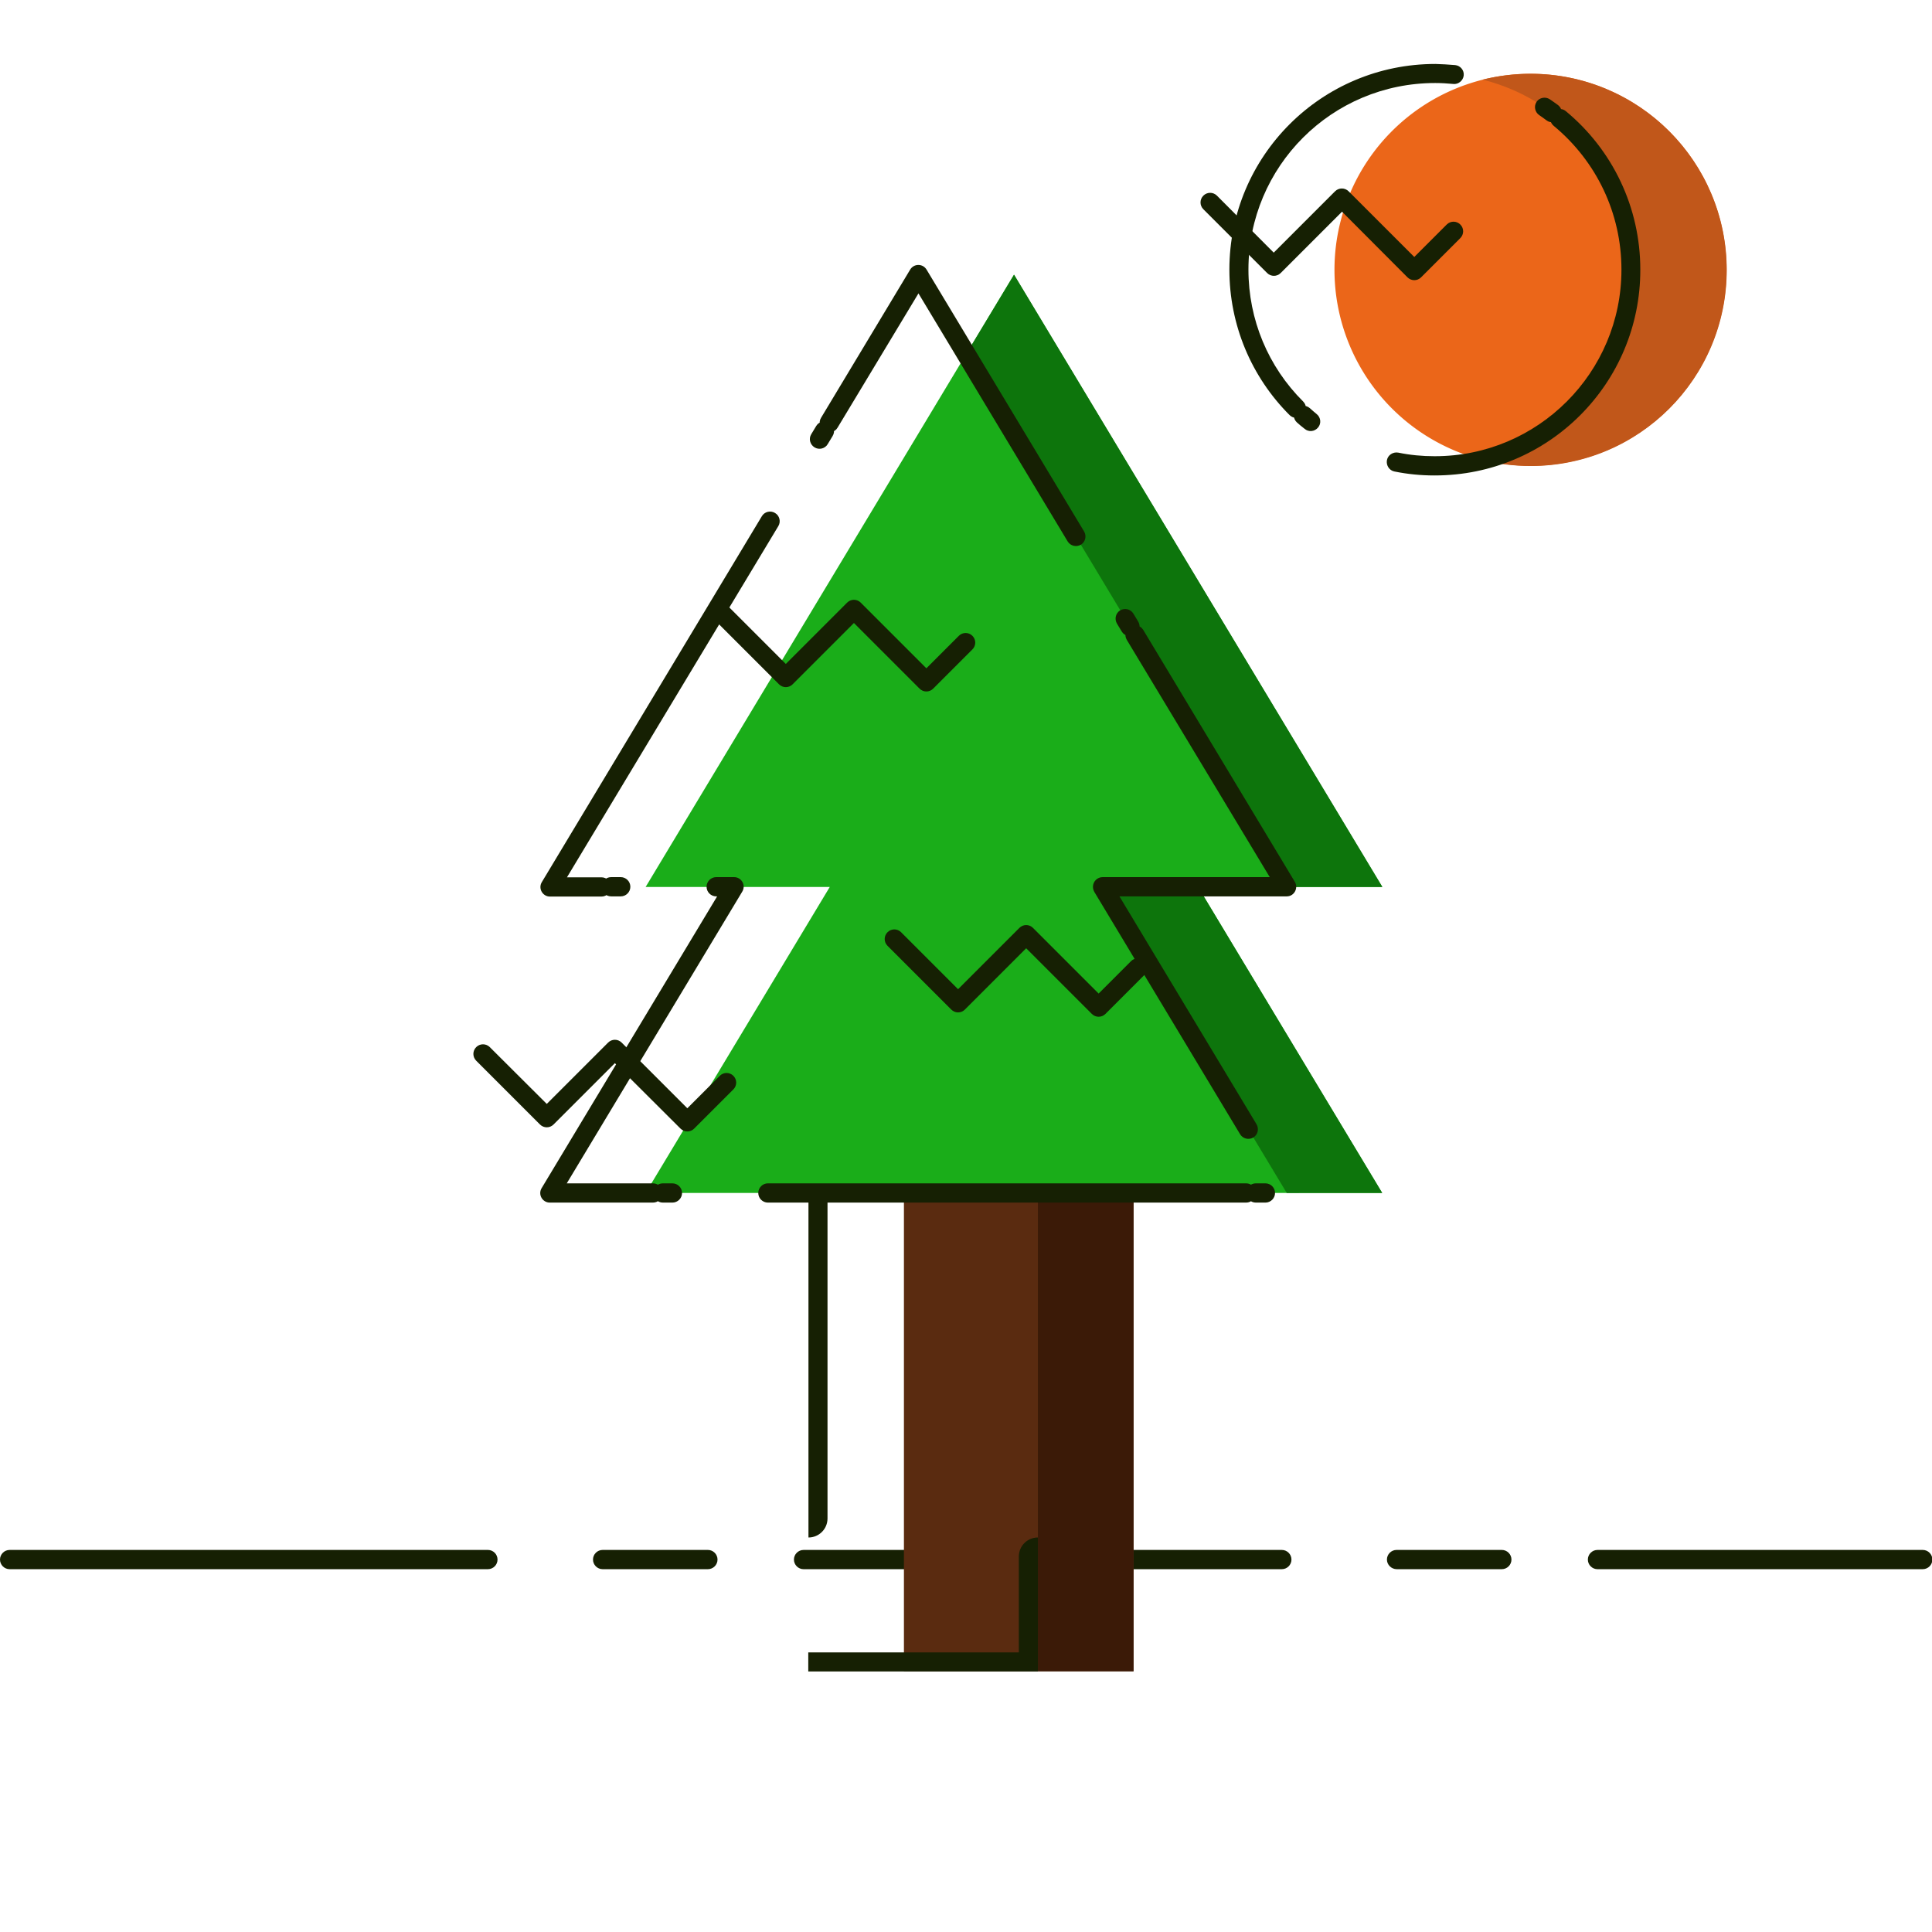 <?xml version="1.0" standalone="no"?><!DOCTYPE svg PUBLIC "-//W3C//DTD SVG 1.1//EN" "http://www.w3.org/Graphics/SVG/1.1/DTD/svg11.dtd"><svg t="1683473687842" class="icon" viewBox="0 0 1024 1024" version="1.1" xmlns="http://www.w3.org/2000/svg" p-id="3565" xmlns:xlink="http://www.w3.org/1999/xlink" width="200" height="200"><path d="M5.1 831.7h253.5c2.8 0 5.1-2.3 5.1-5.1s-2.3-5.1-5.1-5.1H5.1c-2.8 0-5.1 2.3-5.1 5.1s2.3 5.1 5.1 5.1z m314.3 0h55.8c2.8 0 5.1-2.3 5.1-5.1s-2.3-5.1-5.1-5.1h-55.8c-2.8 0-5.1 2.3-5.1 5.1s2.3 5.1 5.1 5.1z m106.5 0h253.5c2.8 0 5.1-2.3 5.1-5.1s-2.3-5.1-5.1-5.1H425.9c-2.8 0-5.1 2.3-5.1 5.1s2.3 5.1 5.1 5.1z m314.4 0H796c2.8 0 5.1-2.3 5.1-5.1s-2.3-5.1-5.1-5.1h-55.8c-2.8 0-5.1 2.3-5.1 5.1s2.4 5.1 5.2 5.1z m106.4 0h172.4c2.8 0 5.1-2.3 5.1-5.1s-2.3-5.1-5.1-5.1H846.7c-2.8 0-5.1 2.3-5.1 5.1s2.3 5.1 5.1 5.1z" fill="#162003" p-id="3566"></path><path d="M479.1 561.3h121.7v324.5H479.1z" fill="#5A2B10" p-id="3567"></path><path d="M514.6 561.3h86.2v324.5h-86.2 35.5V561.3h-35.5z" fill="#3B1A07" p-id="3568"></path><path d="M438.6 571.5c5.6 0 10.2-4.5 10.2-10.1h-20.3v253.5c5.6 0 10.1-4.5 10.1-10.1V571.5zM540 825c0-5.6 4.5-10.1 10.1-10.1v71H428.4v-10.1H540V825z" fill="#162003" p-id="3569"></path><path d="M635 470.1h97.6L537.4 145.6 342.2 470.1h97.6l-97.6 162.2h390.4L635 470.1z" fill="#1AAD19" p-id="3570"></path><path d="M512.1 187.7l25.4-42.1 195.2 324.5H635l97.6 162.2H512.1 682l-97.6-162.2H682L512.1 187.7z" fill="#0D750C" p-id="3571"></path><path d="M597.2 339.1c-1.4-2.4-0.7-5.5 1.7-7 2.4-1.4 5.5-0.7 7 1.7l80.4 133.6c2 3.4-0.4 7.7-4.3 7.7h-97.6c-2.8 0-5.1-2.3-5.1-5.1s2.3-5.1 5.1-5.1H673l-75.8-125.8z m6.1-9.6c1.4 2.4 0.7 5.5-1.7 7-2.4 1.4-5.5 0.7-7-1.7l-2.6-4.3c-1.4-2.4-0.7-5.5 1.7-7 2.4-1.4 5.5-0.7 7 1.7l2.6 4.3zM443.9 226.7c-1.4 2.4-4.6 3.2-7 1.7s-3.2-4.6-1.7-7l47.2-78.5c2-3.3 6.7-3.3 8.7 0l83.5 138.8c1.4 2.4 0.7 5.5-1.7 7-2.4 1.4-5.5 0.7-7-1.7l-79.1-131.5-42.9 71.2z m-11.3-0.9c1.4-2.4 4.6-3.2 7-1.7s3.2 4.6 1.7 7l-2.6 4.3c-1.4 2.4-4.6 3.2-7 1.7s-3.2-4.6-1.7-7l2.6-4.3zM300.5 465h18.3c2.8 0 5.1 2.3 5.1 5.1s-2.3 5.1-5.1 5.1h-27.3c-3.9 0-6.4-4.3-4.3-7.7l116.6-193.9c1.4-2.4 4.6-3.2 7-1.7 2.4 1.4 3.2 4.6 1.7 7L300.5 465z m23.4 10.1c-2.8 0-5.1-2.3-5.1-5.1s2.3-5.1 5.1-5.1h5.1c2.8 0 5.1 2.3 5.1 5.1s-2.3 5.1-5.1 5.1h-5.1z m55.7 0c-2.8 0-5.1-2.3-5.1-5.1s2.3-5.1 5.1-5.1h9.5c3.9 0 6.4 4.3 4.3 7.7l-93 154.6h45.7c2.8 0 5.1 2.3 5.1 5.1s-2.3 5.1-5.1 5.1h-54.7c-3.9 0-6.4-4.3-4.3-7.7l93-154.6h-0.5z m-28.3 162.3c-2.8 0-5.1-2.3-5.1-5.1s2.3-5.1 5.1-5.1h5.1c2.8 0 5.1 2.3 5.1 5.1s-2.3 5.1-5.1 5.1h-5.1z m55.7 0c-2.8 0-5.1-2.3-5.1-5.1s2.3-5.1 5.1-5.1h253.5c2.8 0 5.1 2.3 5.1 5.1s-2.3 5.1-5.1 5.1H407z m258.6 0c-2.8 0-5.1-2.3-5.1-5.1s2.3-5.1 5.1-5.1h5.1c2.8 0 5.1 2.3 5.1 5.1s-2.3 5.1-5.1 5.1h-5.1z m0.4-41.5c1.4 2.4 0.7 5.5-1.7 7-2.4 1.4-5.5 0.7-7-1.7L580 472.7c-1.4-2.4-0.7-5.5 1.7-7 2.4-1.4 5.5-0.7 7 1.7L666 595.9z" fill="#162003" p-id="3572"></path><path d="M811.2 143m-103.9 0a103.9 103.9 0 1 0 207.8 0 103.9 103.9 0 1 0-207.8 0Z" fill="#EB6619" p-id="3573"></path><path d="M785.9 243.9c8.1 2 16.6 3.1 25.4 3.1 57.4 0 103.9-46.5 103.9-103.9s-46.6-104-104-104c-8.7 0-17.2 1.1-25.4 3.1C831 53.5 864.5 94.4 864.5 143s-33.5 89.5-78.6 100.9z" fill="#C1571A" p-id="3574"></path><path d="M760.5 252c-2.8 0-5.1-2.3-5.1-5.1s2.3-5.1 5.1-5.1c54.6 0 98.9-44.3 98.9-98.9 0-29.9-13.3-57.5-35.9-76.2-2.2-1.8-2.5-5-0.7-7.1s5-2.5 7.1-0.7c24.9 20.6 39.5 51.1 39.5 84 0.1 60.3-48.7 109.1-108.9 109.1z m65.3-196.3c2.2 1.7 2.7 4.9 1 7.1s-4.9 2.7-7.1 1c-1.3-1-2.6-1.9-3.9-2.8-2.3-1.6-2.9-4.7-1.4-7s4.7-2.9 7-1.4c1.5 1 3 2.1 4.4 3.1z m-54.5-21.2c2.8 0.3 4.8 2.8 4.5 5.5s-2.8 4.8-5.5 4.5c-3.2-0.3-6.4-0.5-9.6-0.5-54.8 0-99 44.2-99 98.9 0 26.6 10.5 51.5 29 69.9 2 2 2 5.2 0 7.2s-5.2 2-7.2 0c-20.3-20.3-31.9-47.8-31.9-77.1 0-60.2 48.8-109 109.2-109 3.5 0.1 7 0.3 10.5 0.6z m-83.9 189.4c-2.1-1.9-2.2-5.1-0.4-7.2 1.9-2.1 5.1-2.2 7.2-0.4 1.2 1.1 2.4 2.1 3.7 3.2 2.2 1.8 2.5 5 0.7 7.1-1.8 2.2-5 2.5-7.1 0.7-1.4-1.1-2.8-2.2-4.1-3.4z m51.7 26c-2.7-0.5-4.5-3.2-4-6 0.5-2.7 3.2-4.5 6-4 6.3 1.3 12.7 1.9 19.2 1.9 2.8 0 5.1 2.3 5.1 5.1s-2.3 5.1-5.1 5.1c-7.3 0-14.3-0.7-21.2-2.1z" fill="#162003" p-id="3575"></path><path d="M746 147c2 2 5.2 2 7.2 0l20.8-20.8c2-2 2-5.2 0-7.2s-5.2-2-7.2 0l-17.2 17.2-34.8-34.8c-2-2-5.2-2-7.2 0l-32.5 32.5-30.1-30.2c-2-2-5.2-2-7.2 0s-2 5.2 0 7.2l33.8 33.8c2 2 5.2 2 7.2 0l32.5-32.5L746 147zM487.4 365c2 2 5.2 2 7.2 0l20.8-20.8c2-2 2-5.2 0-7.2s-5.2-2-7.2 0L491 354.2l-34.8-34.8c-2-2-5.2-2-7.2 0l-32.5 32.5-30.2-30.2c-2-2-5.2-2-7.2 0s-2 5.2 0 7.2l33.8 33.8c2 2 5.2 2 7.2 0l32.5-32.5 34.8 34.8zM360.7 598.2c2 2 5.2 2 7.2 0l20.8-20.8c2-2 2-5.2 0-7.2s-5.2-2-7.2 0l-17.2 17.2-34.8-34.8c-2-2-5.2-2-7.2 0l-32.5 32.5-30.2-30.1c-2-2-5.2-2-7.2 0s-2 5.2 0 7.2l33.8 33.8c2 2 5.2 2 7.2 0l32.5-32.5 34.8 34.7zM578.7 537.4c2 2 5.2 2 7.2 0l20.8-20.8c2-2 2-5.2 0-7.2s-5.2-2-7.2 0l-17.2 17.2-34.8-34.8c-2-2-5.2-2-7.2 0l-32.5 32.5-30.2-30.2c-2-2-5.2-2-7.2 0s-2 5.2 0 7.2l33.8 33.8c2 2 5.2 2 7.2 0l32.5-32.5 34.8 34.8z" fill="#162003" p-id="3576"></path></svg>